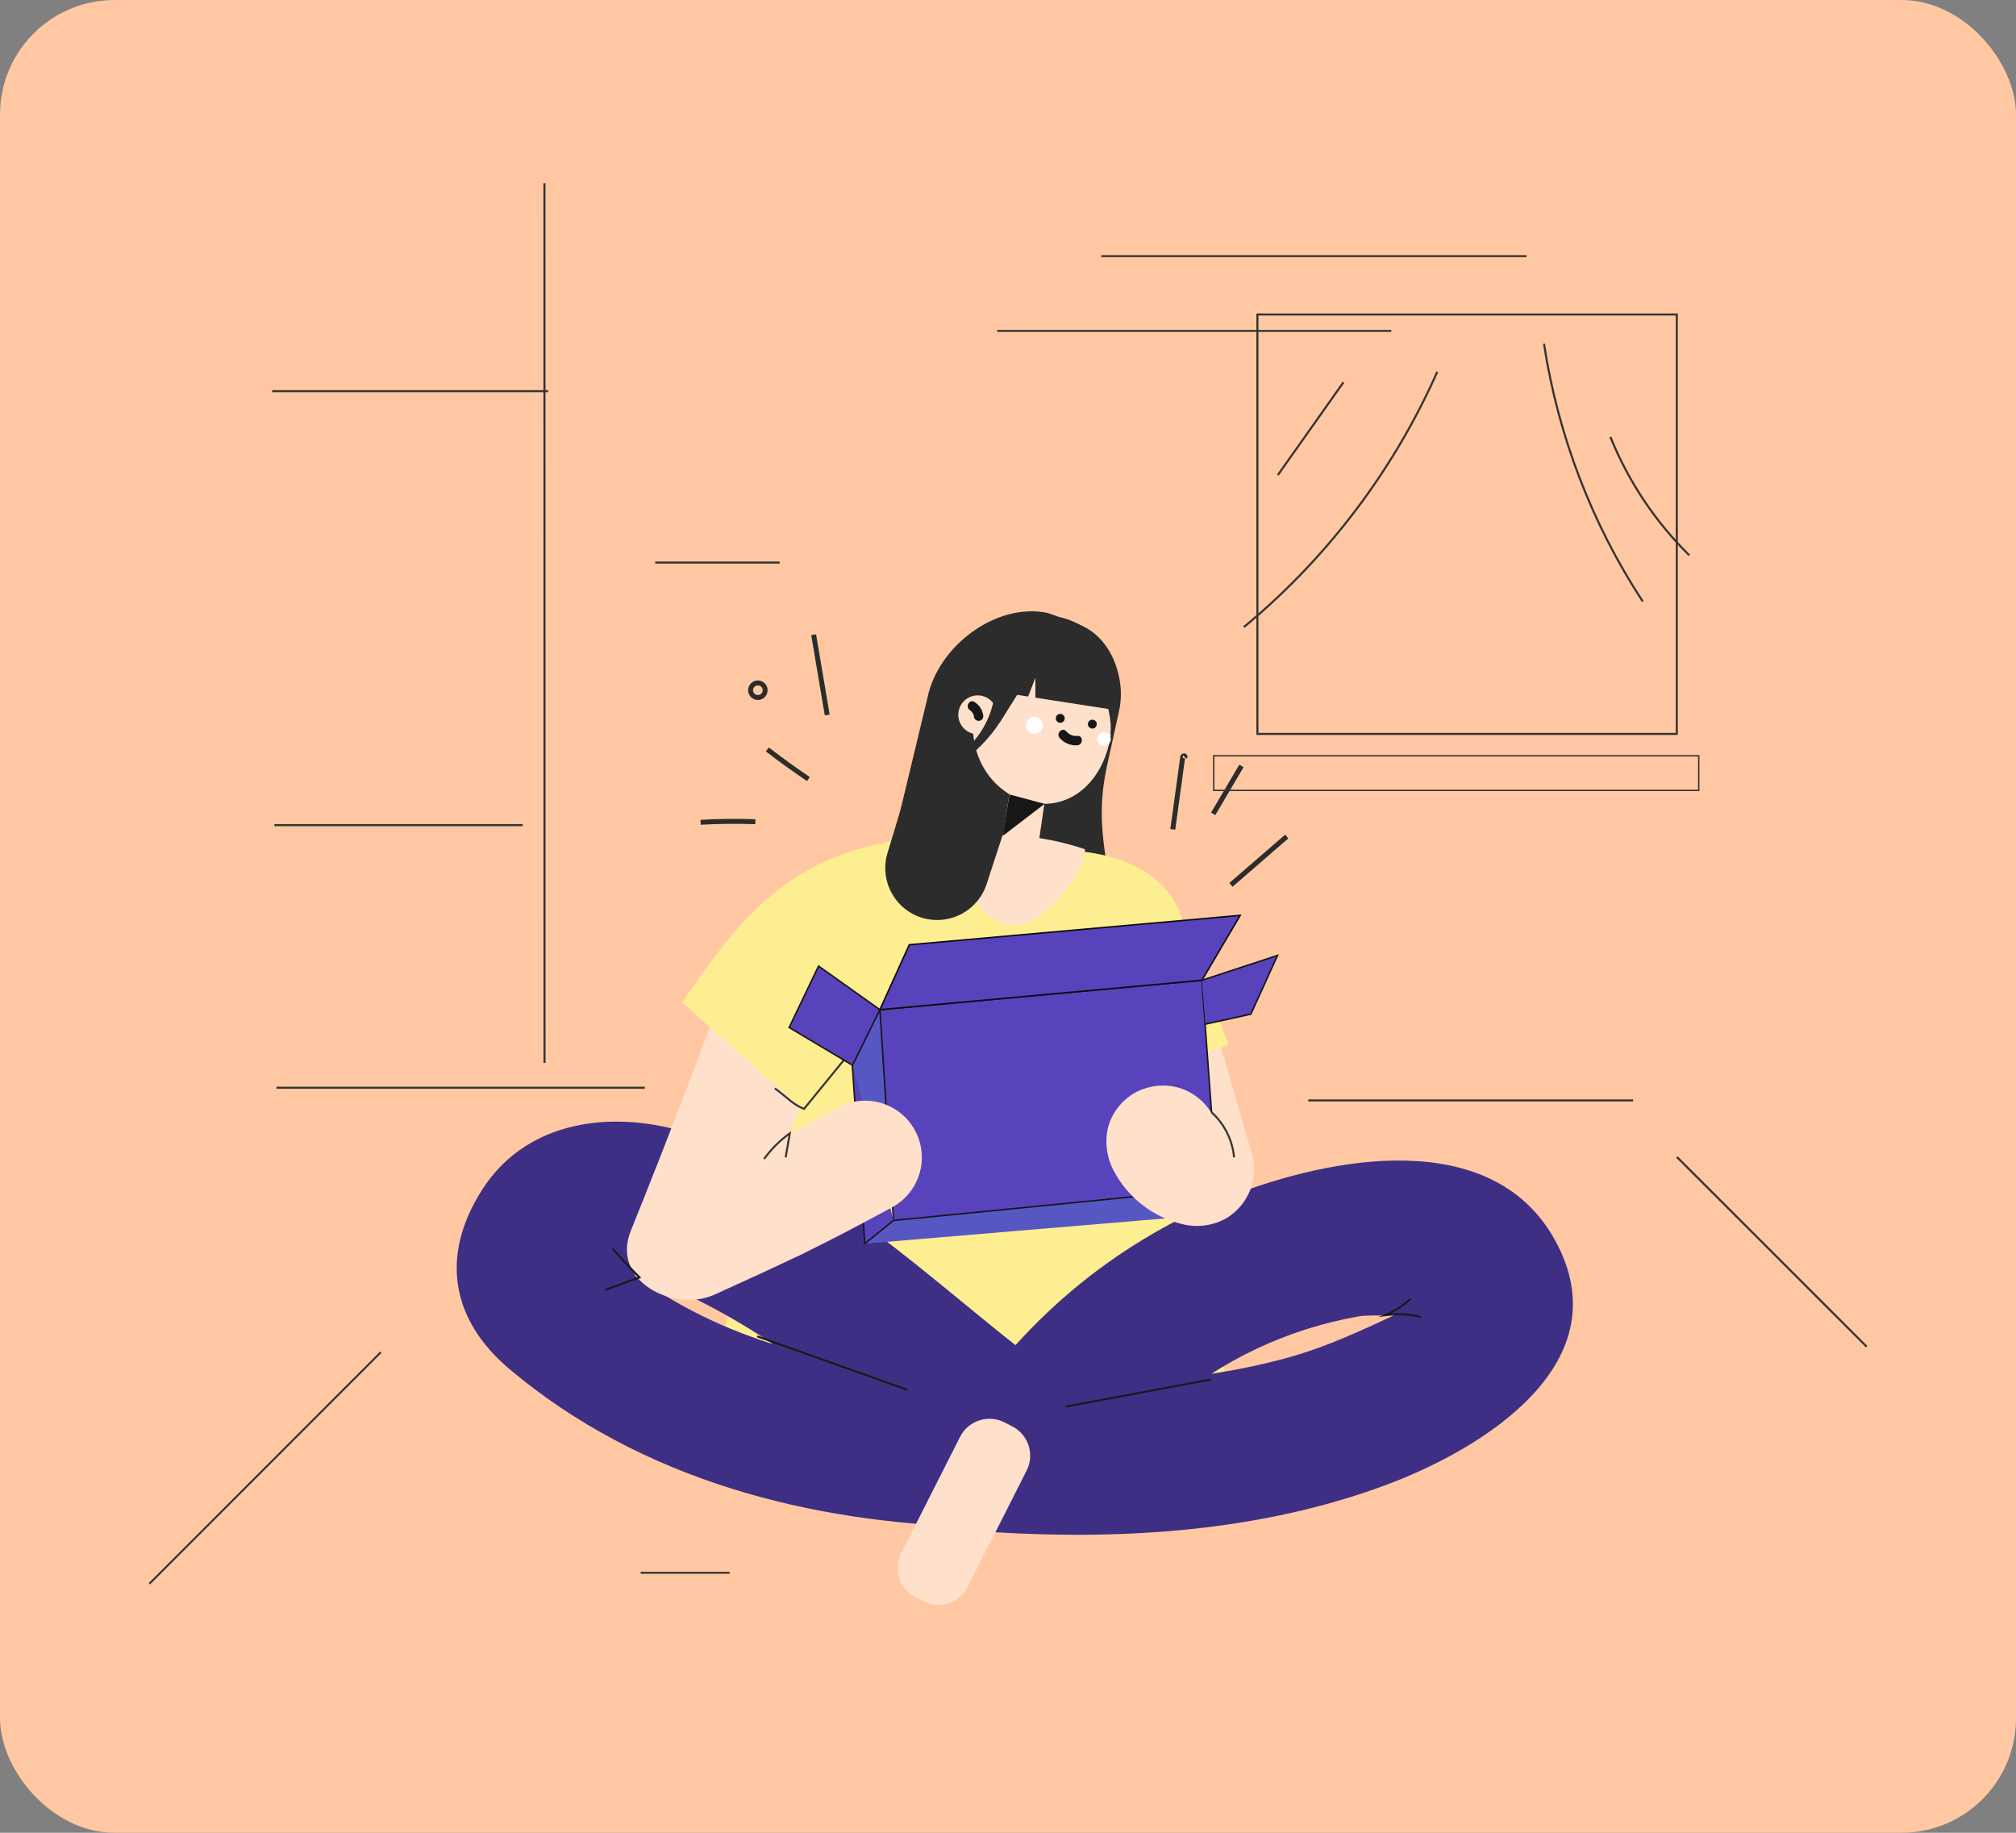 <svg width="176" height="160" viewBox="0 0 176 160" fill="none" xmlns="http://www.w3.org/2000/svg">
<rect x="0" y="0" width="176" height="160" fill="#808080" stroke="none"/>
<rect width="176" height="160" rx="10" fill="#FFC8A2"/>
<g clip-path="url(#clip0)">
<path d="M96.084 90.761L99.681 103.152C101.458 109.259 111.015 106.661 109.233 100.516L105.641 88.131C103.865 82.019 94.301 84.617 96.09 90.761H96.084Z" fill="#FFE0CA"/>
<path d="M92.454 53.861L91.467 53.511C87.01 52.569 81.916 56.357 80.973 60.898L77.605 74.906L96.708 78.045L96.937 77.676C96.338 73.543 95.759 71.022 96.625 66.94L97.688 62.095C97.887 61.21 97.91 60.295 97.754 59.402C97.598 58.509 97.268 57.656 96.782 56.891C96.295 56.126 95.663 55.464 94.92 54.944C94.177 54.425 93.339 54.056 92.454 53.861V53.861Z" fill="#2B2C2B"/>
<path d="M93.498 75.377L92.658 74.199C97.402 74.346 101.642 75.957 103.056 79.822L107.239 91.207L93.231 96.301L89.073 84.916C88.401 83.064 88.489 81.021 89.318 79.234C90.147 77.446 91.65 76.06 93.498 75.377V75.377Z" fill="#FDEE91"/>
<path d="M78.293 73.308L88.054 73.079L91.989 73.467L92.715 73.658C101.808 76.371 103.54 89.157 104.775 100.363L107.106 121.51H61.75L68.353 97.186C71.766 88.042 70.945 74.486 78.293 73.308Z" fill="#FDEE91"/>
<path d="M91.257 119.441C81.069 111.8 71.721 101.853 58.923 98.581C52.593 96.963 45.742 98.135 42.081 103.878C38.419 109.622 39.362 115.232 44.513 119.549C55.974 129.183 70.76 133.003 85.52 133.303C89.557 133.385 92.849 133.424 95.491 130.023C97.504 127.476 99.388 124.929 101.897 122.796C106.655 118.729 112.416 116.011 118.58 114.926C119.917 114.684 122.452 115.085 123.553 114.55L123.948 114.652C124.75 114.977 124.769 114.499 124.018 113.207C123.897 113.207 122.961 114.245 122.744 114.34C119.21 115.977 115.931 117.588 112.117 118.606C103.839 120.816 95.326 121.064 86.825 120.555C78.325 120.045 78.363 133.252 86.825 133.761C98.287 134.455 110.245 133.666 121.089 129.603C129.475 126.464 141.764 118.938 135.69 108.151C130.169 98.345 116.199 101.007 107.552 104.375C97.946 108.117 89.742 114.752 84.074 123.363L89.805 120.09C81.814 120.211 73.925 119.536 66.309 116.951C62.8 115.752 59.463 114.099 56.382 112.035C55.092 111.145 53.851 110.186 52.663 109.163C52.498 111.373 52.663 111.978 53.205 110.991C53.593 110.532 53.517 110.532 52.963 110.991C51.995 111.53 52.37 111.613 54.09 111.239C55.089 111.173 56.088 111.377 56.981 111.831C58.393 112.312 59.768 112.897 61.094 113.582C64.063 115.08 66.896 116.831 69.563 118.817C74.733 122.637 79.477 126.973 84.609 130.838C87.481 132.997 91.964 131.271 93.645 128.47C95.657 125.108 94.11 121.567 91.276 119.434L91.257 119.441Z" fill="#3E2F84"/>
<path d="M79.942 139.464L80.618 139.807C82.036 140.524 83.767 139.956 84.485 138.538L89.626 128.379C90.343 126.961 89.775 125.23 88.357 124.512L87.681 124.17C86.263 123.452 84.531 124.02 83.813 125.438L78.673 135.597C77.955 137.015 78.523 138.747 79.942 139.464Z" fill="#FFE0CA"/>
<path d="M90.365 70.124C86.889 69.634 84.495 66.221 85.017 62.483C85.539 58.752 88.78 56.115 92.257 56.618C95.733 57.109 97.204 62.095 96.943 64.056L96.981 64.107C96.459 67.819 93.868 70.589 90.365 70.124Z" fill="#FFE0CA"/>
<path d="M92.562 63.101C92.777 63.101 92.951 62.927 92.951 62.712C92.951 62.498 92.777 62.324 92.562 62.324C92.348 62.324 92.174 62.498 92.174 62.712C92.174 62.927 92.348 63.101 92.562 63.101Z" fill="#171717"/>
<path d="M95.364 63.604C95.579 63.604 95.752 63.43 95.752 63.215C95.752 63.001 95.579 62.827 95.364 62.827C95.15 62.827 94.976 63.001 94.976 63.215C94.976 63.43 95.15 63.604 95.364 63.604Z" fill="#171717"/>
<path d="M94.052 64.247C93.871 64.264 93.689 64.236 93.522 64.166C93.354 64.096 93.206 63.986 93.091 63.846C92.741 63.444 92.168 64.024 92.511 64.425C92.701 64.644 92.939 64.815 93.207 64.925C93.474 65.036 93.764 65.082 94.052 65.062C94.575 65.024 94.581 64.202 94.052 64.24V64.247Z" fill="#171717"/>
<path d="M86.227 60.261L97.446 61.999L97.618 61.101C98.217 58.261 96.345 54.925 93.607 54.352L93.288 54.243C92.312 53.919 91.297 53.727 90.27 53.67L89.118 53.81C87.704 53.97 86.87 54.505 86.57 55.721L86.227 60.261Z" fill="#2B2C2B"/>
<path d="M82.661 62.145C81.387 60.528 82.26 58.962 83.552 57.835L85.666 55.689C86.94 54.594 88.678 54.371 89.926 55.982C91.2 57.599 90.741 58.529 89.449 59.649L87.258 63.081C85.966 64.183 83.909 63.757 82.661 62.145Z" fill="#2B2C2B"/>
<path d="M85.354 64.094C86.29 64.094 87.048 63.336 87.048 62.4C87.048 61.465 86.29 60.706 85.354 60.706C84.419 60.706 83.66 61.465 83.66 62.4C83.66 63.336 84.419 64.094 85.354 64.094Z" fill="#FFE0CA"/>
<path d="M85.832 62.419C85.795 62.188 85.709 61.967 85.579 61.771C85.449 61.576 85.279 61.41 85.081 61.286C84.641 60.993 84.234 61.7 84.667 61.993C84.773 62.064 84.862 62.158 84.927 62.268C84.992 62.379 85.031 62.502 85.042 62.63C85.072 62.733 85.141 62.822 85.235 62.875C85.329 62.929 85.441 62.944 85.545 62.916C85.648 62.885 85.736 62.815 85.789 62.722C85.842 62.628 85.858 62.518 85.832 62.413V62.419Z" fill="#171717"/>
<path d="M90.308 64.056C90.713 64.056 91.04 63.728 91.04 63.324C91.04 62.919 90.713 62.591 90.308 62.591C89.904 62.591 89.576 62.919 89.576 63.324C89.576 63.728 89.904 64.056 90.308 64.056Z" fill="white"/>
<path d="M96.389 65.106C96.713 65.106 96.975 64.844 96.975 64.521C96.975 64.197 96.713 63.935 96.389 63.935C96.066 63.935 95.803 64.197 95.803 64.521C95.803 64.844 96.066 65.106 96.389 65.106Z" fill="white"/>
<path d="M88.707 76.117C88.296 76.057 87.925 75.836 87.677 75.503C87.428 75.17 87.322 74.752 87.382 74.341L88.347 67.7C88.384 67.444 88.522 67.214 88.729 67.059C88.936 66.904 89.196 66.839 89.451 66.876L90.668 67.052C90.918 67.096 91.142 67.235 91.291 67.44C91.44 67.646 91.503 67.902 91.466 68.153L90.5 74.801C90.47 75.005 90.399 75.202 90.292 75.379C90.185 75.556 90.044 75.71 89.877 75.832C89.711 75.955 89.522 76.043 89.321 76.092C89.12 76.141 88.911 76.149 88.707 76.117V76.117Z" fill="#FFE0CA"/>
<path d="M91.2 70.175L87.558 72.964L88.124 69.354L91.2 70.175Z" fill="#171717"/>
<path d="M64.628 82.426C61.597 90.827 58.413 99.162 55.077 107.431C53.281 111.889 58.897 114.595 62.355 113.028C64.902 111.876 67.404 110.736 69.907 109.533C75.637 106.782 70.633 98.237 64.902 100.981C62.406 102.178 59.878 103.318 57.356 104.471L64.628 110.068C67.973 101.786 71.157 93.45 74.179 85.062C76.351 79.051 66.78 76.466 64.628 82.426V82.426Z" fill="#FFE0CA"/>
<path d="M59.655 87.603L70.429 97.154L77.63 84.909C79.955 80.955 84.73 75.626 80.776 73.295C80.776 73.295 81.324 73.149 79.502 73.295C68.398 74.231 63.705 81.573 59.54 87.514L59.655 87.603Z" fill="#FDEE91"/>
<path d="M76.815 88.144L78.445 107.17L74.797 95.441L74.409 93.034L76.815 88.144Z" fill="#5757C4"/>
<path d="M74.988 91.048C75.052 91.01 75.105 90.956 75.14 90.891C75.176 90.826 75.194 90.753 75.192 90.678L70.193 96.804C69.149 96.371 68.92 95.951 67.646 95.015" stroke="#343434" stroke-width="0.17" stroke-miterlimit="10"/>
<path d="M104.928 85.578L106.253 103.751L78.006 106.546L76.815 88.144L104.928 85.578Z" fill="#5843BD"/>
<path d="M75.497 108.571L103.298 106.234L106.253 103.751L78.038 106.559L75.497 108.571Z" fill="#5757C4"/>
<path d="M104.928 85.578L106.253 103.751L78.006 106.546L76.815 88.144L104.928 85.578Z" stroke="#161616" stroke-width="0.13" stroke-miterlimit="10"/>
<path d="M78.006 106.546L75.497 108.571L74.409 93.034L76.815 88.144L71.46 84.336L68.894 89.698L74.485 93.034" fill="#5843BD"/>
<path d="M74.485 93.034L68.894 89.698L71.46 84.336L76.815 88.144L74.409 93.034L75.497 108.571L78.006 106.546" stroke="#161616" stroke-width="0.13" stroke-miterlimit="10"/>
<path d="M104.928 85.578L108.271 79.911L79.382 82.477L76.815 88.144L104.928 85.578Z" fill="#5843BD"/>
<path d="M104.928 85.578L108.271 79.911L79.382 82.477L76.815 88.144L104.928 85.578Z" stroke="#0C0B0B" stroke-width="0.13" stroke-miterlimit="10"/>
<path d="M104.928 85.578L111.531 83.407L109.201 88.533L105.24 89.405" fill="#5843BD"/>
<path d="M104.928 85.578L111.531 83.407L109.201 88.533L105.24 89.405" stroke="#141414" stroke-width="0.13" stroke-miterlimit="10"/>
<path d="M86.029 79.675C86.591 80.211 87.289 80.581 88.048 80.745C89.321 80.949 90.55 80.21 91.48 79.325C93.059 77.822 94.396 76.294 94.734 74.142C92.879 73.514 90.954 73.118 89.003 72.964C87.64 72.843 83.03 72.964 83.043 73.091C83.253 75.352 84.889 78.714 86.029 79.675Z" fill="#FFE0CA"/>
<path d="M87.271 63.081C88.239 61.547 89.984 58.853 89.901 57.051C89.41 56.95 87.749 57.733 87.258 57.637C87.172 58.907 86.983 60.168 86.692 61.407C86.394 62.654 85.798 63.81 84.953 64.775C84.217 65.494 83.42 66.148 82.572 66.73C82.572 66.73 83.145 66.991 83.247 66.985C83.45 66.985 83.514 66.864 83.68 66.762C84.151 66.437 84.596 66.075 85.01 65.68C85.879 64.921 86.64 64.047 87.271 63.081V63.081Z" fill="#2B2C2B"/>
<path d="M69.913 109.533C72.651 108.208 75.344 106.776 78.025 105.317C78.587 104.989 79.078 104.553 79.471 104.034C79.864 103.516 80.151 102.925 80.316 102.296C80.48 101.666 80.519 101.01 80.431 100.366C80.342 99.721 80.127 99.101 79.799 98.539C79.47 97.978 79.034 97.486 78.516 97.093C77.997 96.7 77.406 96.413 76.777 96.249C76.147 96.084 75.492 96.045 74.847 96.134C74.203 96.222 73.582 96.437 73.02 96.766C70.346 98.224 67.653 99.65 64.908 100.981C62.501 102.146 61.858 105.578 63.132 107.756C64.571 110.214 67.493 110.704 69.913 109.533V109.533Z" fill="#FFE0CA"/>
<path d="M105.851 97.307C105.558 97.239 105.271 97.147 104.992 97.033L106.176 97.53C105.847 97.378 105.535 97.19 105.246 96.97L106.253 97.746C105.971 97.519 105.715 97.263 105.488 96.982L106.259 97.982C106.082 97.737 105.925 97.48 105.788 97.212C105.135 96.099 104.076 95.284 102.833 94.938C101.544 94.597 100.172 94.776 99.013 95.435C97.901 96.091 97.086 97.152 96.739 98.396C96.434 99.687 96.61 101.046 97.236 102.216C97.845 103.372 98.694 104.384 99.725 105.185C100.755 105.987 101.946 106.559 103.215 106.865C104.506 107.189 105.871 107.011 107.036 106.368C108.141 105.704 108.953 104.646 109.309 103.407C109.483 102.78 109.531 102.125 109.452 101.479C109.372 100.833 109.166 100.209 108.845 99.643C108.523 99.077 108.094 98.58 107.58 98.18C107.066 97.78 106.479 97.486 105.851 97.313V97.307Z" fill="#FFE0CA"/>
<path d="M66.704 101.179C67.327 100.315 68.086 99.558 68.951 98.937L68.589 101.038" stroke="#343434" stroke-width="0.17" stroke-miterlimit="10"/>
<path d="M105.762 97.091C106.89 98.112 107.594 99.518 107.736 101.032" stroke="#343434" stroke-width="0.17" stroke-miterlimit="10"/>
<path d="M122.171 116.333L122.095 116.41" stroke="#343434" stroke-width="0.17" stroke-miterlimit="10"/>
<path d="M123.158 113.385C122.505 113.973 121.761 114.453 120.955 114.805C121.983 114.659 123.03 114.715 124.037 114.971" stroke="#191919" stroke-width="0.17" stroke-miterlimit="10"/>
<path d="M53.485 109.017C54.24 109.866 55.022 110.698 55.828 111.513L52.835 112.608" stroke="#191919" stroke-width="0.17" stroke-miterlimit="10"/>
<path d="M66.105 116.664L79.222 121.332" stroke="#191919" stroke-width="0.17" stroke-miterlimit="10"/>
<path d="M105.705 120.428L93.059 122.79" stroke="#191919" stroke-width="0.17" stroke-miterlimit="10"/>
<path d="M89.621 61.159L90.391 59.166V60.968L89.621 61.159Z" fill="#FFE0CA"/>
<path d="M107.462 77.249L112.334 73.028" stroke="#2B2C2B" stroke-width="0.43" stroke-miterlimit="10"/>
<path d="M102.387 72.404L103.241 66.176C103.241 66.106 103.241 66.023 103.33 65.992C103.419 65.96 103.489 66.042 103.444 66.093" stroke="#2B2C2B" stroke-width="0.43" stroke-miterlimit="10"/>
<path d="M105.915 71.047L108.379 66.864" stroke="#2B2C2B" stroke-width="0.43" stroke-miterlimit="10"/>
<path d="M72.218 62.419L71.034 55.415" stroke="#2B2C2B" stroke-width="0.43" stroke-miterlimit="10"/>
<path d="M65.94 71.735C64.348 71.676 62.756 71.693 61.164 71.786" stroke="#2B2C2B" stroke-width="0.43" stroke-miterlimit="10"/>
<path d="M70.575 68.01C69.353 67.189 68.156 66.323 66.99 65.425" stroke="#2B2C2B" stroke-width="0.43" stroke-miterlimit="10"/>
<path d="M24.137 94.957H56.293" stroke="#343434" stroke-width="0.18" stroke-miterlimit="10"/>
<path d="M142.573 96.065H114.218" stroke="#343434" stroke-width="0.18" stroke-miterlimit="10"/>
<path d="M133.27 22.361H96.147" stroke="#343434" stroke-width="0.17" stroke-miterlimit="10"/>
<path d="M121.465 28.888H87.054" stroke="#343434" stroke-width="0.17" stroke-miterlimit="10"/>
<path d="M47.531 16L47.538 92.793" stroke="#343434" stroke-width="0.18" stroke-miterlimit="10"/>
<path d="M47.849 34.148H23.761" stroke="#343434" stroke-width="0.18" stroke-miterlimit="10"/>
<path d="M45.627 72.034H23.952" stroke="#343434" stroke-width="0.18" stroke-miterlimit="10"/>
<path d="M68.066 49.111H57.203" stroke="#343434" stroke-width="0.18" stroke-miterlimit="10"/>
<path d="M146.393 101L162.962 117.562" stroke="#343434" stroke-width="0.18" stroke-miterlimit="10"/>
<path d="M33.249 118.046L13.038 138.263" stroke="#343434" stroke-width="0.17" stroke-miterlimit="10"/>
<path d="M55.93 137.302H63.698" stroke="#343434" stroke-width="0.17" stroke-miterlimit="10"/>
<path d="M146.387 27.455H109.774V64.069H146.387V27.455Z" stroke="#343434" stroke-width="0.18" stroke-miterlimit="10"/>
<path d="M148.304 65.979H105.96V69.003H148.304V65.979Z" stroke="#343434" stroke-width="0.12" stroke-miterlimit="10"/>
<path d="M108.589 54.746C115.865 48.722 121.645 41.094 125.476 32.46" stroke="#343434" stroke-width="0.18" stroke-miterlimit="10"/>
<path d="M134.792 30.009C136.025 38.037 138.965 45.708 143.413 52.505" stroke="#343434" stroke-width="0.18" stroke-miterlimit="10"/>
<path d="M140.593 38.146C142.158 42.023 144.501 45.538 147.476 48.474" stroke="#343434" stroke-width="0.18" stroke-miterlimit="10"/>
<path d="M117.287 33.371L111.557 41.47" stroke="#343434" stroke-width="0.18" stroke-miterlimit="10"/>
<path d="M66.162 60.891C66.514 60.891 66.799 60.606 66.799 60.254C66.799 59.903 66.514 59.618 66.162 59.618C65.811 59.618 65.526 59.903 65.526 60.254C65.526 60.606 65.811 60.891 66.162 60.891Z" stroke="#2B2C2B" stroke-width="0.43" stroke-miterlimit="10"/>
<path d="M79.076 69.201L87.589 72.728L86.15 77.128C85.792 78.272 84.997 79.227 83.939 79.787C82.88 80.348 81.642 80.468 80.496 80.121V80.121C79.345 79.769 78.382 78.974 77.817 77.911C77.252 76.848 77.132 75.605 77.484 74.454L79.076 69.201Z" fill="#2B2C2B"/>
</g>
<defs>
<clipPath id="clip0">
<rect x="13" y="16" width="150" height="127.185" fill="white"/>
</clipPath>
</defs>
</svg>
